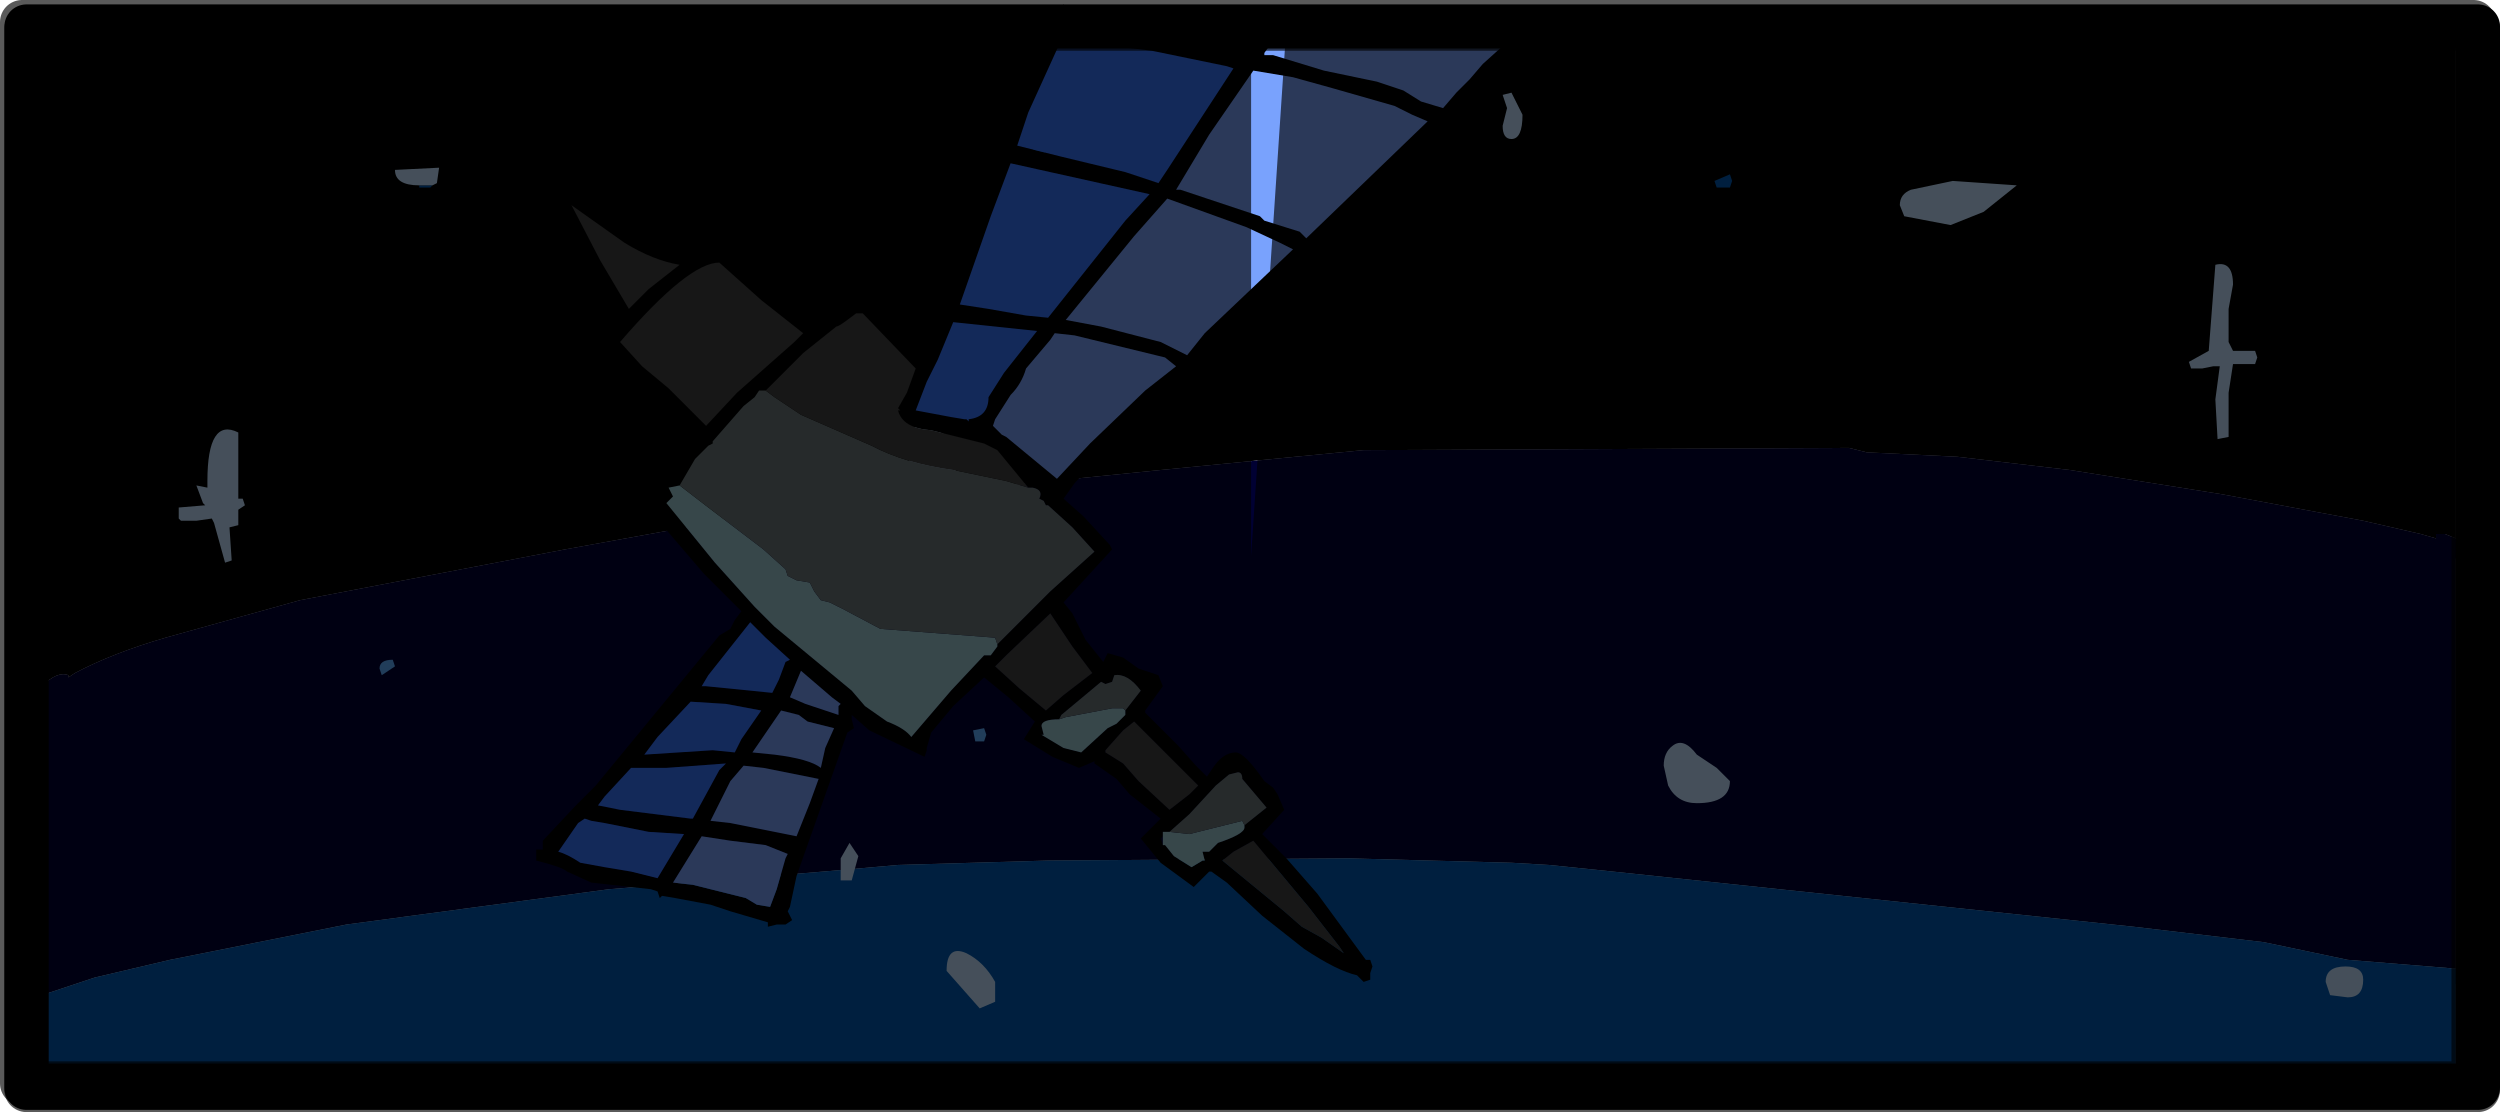 <?xml version="1.0" encoding="UTF-8" standalone="no"?>
<svg xmlns:xlink="http://www.w3.org/1999/xlink" height="151.2px" width="339.9px" xmlns="http://www.w3.org/2000/svg">
  <g transform="matrix(6.0, 0.0, 0.0, 6.0, 170.1, 75.6)">
    <use height="25.05" transform="matrix(1.0, 0.0, 0.0, 1.0, -28.25, -12.5)" width="56.55" xlink:href="#button0"/>
    <use height="25.05" id="spt" transform="matrix(1.0, 0.0, 0.0, 1.0, -28.35, -12.6)" width="56.55" xlink:href="#sprite0"/>
    <use height="25.05" transform="matrix(1.0, 0.0, 0.0, 1.0, -28.25, -12.45)" width="56.55" xlink:href="#shape1"/>
  </g>
  <defs>
    <g id="button0" transform="matrix(1.0, 0.0, 0.0, 1.0, 28.25, 12.5)">
      <use height="25.05" transform="matrix(1.0, 0.0, 0.0, 1.0, -28.25, -12.5)" width="56.55" xlink:href="#shape0"/>
    </g>
    <g id="shape0" transform="matrix(1.0, 0.0, 0.0, 1.0, 28.25, 12.5)">
      <path d="M27.3 -0.4 L27.05 -0.5 26.85 -0.5 26.85 -0.4 26.5 -0.5 25.2 -0.8 22.0 -1.4 18.55 -1.95 16.0 -2.25 13.95 -2.35 13.55 -2.45 2.55 -2.4 1.0 -2.25 -2.05 -1.95 -10.45 -1.1 -12.25 -0.75 -15.55 -0.15 -21.55 1.0 -24.6 1.85 Q-25.8 2.2 -26.65 2.65 L-26.8 2.75 -26.8 2.7 Q-27.05 2.6 -27.4 2.95 L-27.5 3.05 -27.6 3.1 -27.7 3.15 -27.7 -12.0 27.3 -12.0 27.3 -0.4" fill="#000000" fill-rule="evenodd" stroke="none"/>
      <path d="M-27.7 3.15 L-27.6 3.1 -27.5 3.05 -27.4 2.95 Q-27.05 2.6 -26.8 2.7 L-26.8 2.75 -26.65 2.65 Q-25.8 2.2 -24.6 1.85 L-21.55 1.0 -15.55 -0.15 -12.25 -0.75 -10.45 -1.1 -2.05 -1.95 1.0 -2.25 2.55 -2.4 13.55 -2.45 13.95 -2.35 16.0 -2.25 18.55 -1.95 22.0 -1.4 25.2 -0.8 26.5 -0.5 26.85 -0.4 26.85 -0.5 27.05 -0.5 27.3 -0.4 27.45 -0.3 27.55 -0.3 Q28.15 -0.15 28.15 0.05 L27.95 0.15 28.0 0.3 28.15 1.15 28.05 1.35 Q27.9 1.4 27.9 1.65 L27.7 1.7 27.55 1.45 27.55 1.15 27.65 0.35 27.3 0.05 27.3 9.35 24.85 9.15 22.95 8.75 20.0 8.4 8.2 7.15 6.75 7.0 5.9 6.95 2.2 6.85 -4.6 6.9 -8.0 7.0 -9.7 7.15 -14.55 7.55 -20.5 8.35 -24.5 9.15 -26.2 9.55 -27.25 9.9 -27.7 10.1 -27.7 4.3 -28.0 4.4 -28.05 4.2 -28.0 3.7 -28.15 3.8 -28.2 3.6 -27.7 3.15" fill="#000033" fill-rule="evenodd" stroke="none"/>
      <path d="M-27.7 10.1 L-27.25 9.9 -26.2 9.55 -24.5 9.15 -20.5 8.35 -14.55 7.55 -9.7 7.15 -8.0 7.0 -4.6 6.9 2.2 6.85 5.9 6.95 6.75 7.0 8.2 7.15 20.0 8.4 22.95 8.75 24.85 9.15 27.3 9.35 28.25 9.4 28.3 9.6 28.25 9.75 27.3 9.7 27.3 12.0 -27.7 12.0 -27.7 10.55 -27.85 10.65 -28.1 10.65 -28.15 10.5 -27.7 10.1" fill="#0059b3" fill-rule="evenodd" stroke="none"/>
      <path d="M27.3 12.0 L-27.7 12.0" fill="none" stroke="#000000" stroke-linecap="round" stroke-linejoin="round" stroke-width="1.0"/>
      <path d="M10.85 -8.65 L10.9 -8.5 10.85 -8.35 10.55 -8.35 10.5 -8.5 10.85 -8.65 M-18.85 -8.4 L-18.8 -8.4 -18.55 -8.4 -18.6 -8.35 -18.85 -8.35 -18.85 -8.4 M-4.75 -8.9 L-5.05 -8.9 -5.1 -9.05 -4.8 -9.35 -4.65 -9.1 -4.75 -8.9" fill="#0059b3" fill-rule="evenodd" stroke="none"/>
      <path d="M-6.05 4.2 L-6.25 4.2 -6.3 3.95 -6.05 3.9 -6.0 4.05 -6.05 4.2 M-19.4 2.5 L-19.7 2.7 -19.75 2.55 Q-19.75 2.35 -19.45 2.35 L-19.4 2.5" fill="#5eaeff" fill-rule="evenodd" stroke="none"/>
      <path d="M6.15 -10.0 Q6.15 -9.45 5.9 -9.45 5.7 -9.45 5.7 -9.75 L5.8 -10.15 5.7 -10.45 5.9 -10.5 6.15 -10.0 M17.35 -8.4 L16.6 -7.8 15.85 -7.5 14.8 -7.7 14.7 -7.95 Q14.7 -8.2 14.95 -8.3 L15.9 -8.5 17.35 -8.4 M22.25 -4.65 L22.75 -4.65 22.8 -4.5 22.75 -4.35 22.25 -4.35 22.15 -3.7 22.15 -2.7 21.9 -2.65 21.85 -3.55 21.95 -4.3 21.8 -4.3 21.55 -4.25 21.3 -4.25 21.25 -4.4 21.7 -4.65 21.85 -6.6 Q22.25 -6.7 22.25 -6.15 L22.15 -5.6 22.15 -5.1 22.15 -4.85 22.25 -4.65 M24.35 9.65 Q24.35 9.3 24.8 9.3 25.2 9.3 25.2 9.6 25.2 10.0 24.85 10.0 L24.45 9.95 24.35 9.65 M10.85 5.1 Q10.85 5.6 10.1 5.6 9.65 5.6 9.45 5.2 L9.35 4.75 Q9.35 4.45 9.55 4.3 9.8 4.1 10.1 4.5 L10.55 4.8 10.85 5.1 M-23.65 -1.7 Q-23.65 -3.15 -22.95 -2.8 L-22.95 -1.3 -22.85 -1.3 -22.8 -1.15 -22.95 -1.05 -22.95 -0.7 -23.15 -0.65 -23.1 0.1 -23.25 0.15 -23.5 -0.75 -23.55 -0.85 -23.9 -0.8 -24.25 -0.8 -24.3 -0.85 -24.3 -1.1 -23.7 -1.15 -23.75 -1.2 -23.9 -1.6 -23.65 -1.55 -23.65 -1.7 M-18.55 -8.4 L-18.8 -8.4 -18.85 -8.4 Q-19.4 -8.4 -19.4 -8.75 L-18.4 -8.8 -18.45 -8.45 -18.55 -8.4 M-7.9 -2.55 Q-7.9 -3.05 -7.25 -2.9 -6.65 -2.7 -6.65 -2.2 L-6.7 -1.9 Q-6.75 -1.75 -7.1 -1.75 -7.45 -1.75 -7.7 -2.05 L-7.9 -2.55 M-9.3 7.35 L-9.3 6.85 -9.1 6.5 -8.9 6.8 -9.05 7.35 -9.3 7.35 M-5.8 10.1 L-6.15 10.25 -6.9 9.4 Q-6.9 8.8 -6.45 9.0 -6.05 9.2 -5.8 9.65 L-5.8 10.1" fill="#c4e1ff" fill-rule="evenodd" stroke="none"/>
      <path d="M5.75 -11.15 L5.3 -10.6 5.25 -10.6 4.6 -9.9 4.6 -9.85 4.5 -9.8 2.9 -8.35 1.4 -6.9 1.35 -6.75 1.25 -6.75 0.35 -5.9 -2.15 -3.5 -3.45 -2.25 -4.0 -1.65 -4.25 -1.3 -3.8 -0.9 -3.2 -0.25 -3.15 -0.15 -4.25 1.05 -4.05 1.3 -3.75 1.9 -3.35 2.4 -3.25 2.2 -2.9 2.3 -2.55 2.55 -2.1 2.7 -2.0 2.95 -2.4 3.5 -2.4 3.55 -1.65 4.3 -1.25 4.75 -1.0 5.0 -0.9 4.85 Q-0.65 4.45 -0.35 4.45 -0.15 4.45 0.3 5.1 L0.5 5.25 0.6 5.4 0.75 5.75 0.25 6.3 0.8 6.85 1.5 7.65 2.6 9.15 2.7 9.15 2.75 9.3 2.7 9.45 2.7 9.6 2.55 9.65 2.4 9.5 Q1.95 9.4 1.2 8.9 L0.25 8.15 -0.55 7.4 -0.9 7.15 -0.95 7.15 -1.3 7.5 -2.05 6.95 -2.5 6.4 -2.05 5.95 -2.75 5.4 -3.05 5.05 -3.55 4.7 -3.55 4.65 -3.9 4.8 -4.5 4.55 -5.15 4.15 -4.9 3.75 -5.5 3.2 -6.05 2.75 -6.75 3.4 -7.25 4.0 -7.35 4.35 -7.35 4.4 -7.4 4.55 -8.65 3.95 -9.05 3.6 -9.05 3.7 -9.0 3.9 -9.15 4.0 -10.3 7.25 -10.45 7.95 -10.5 8.05 -10.4 8.25 -10.55 8.35 -10.75 8.35 -10.95 8.4 -10.95 8.3 -11.8 8.05 -12.25 7.9 -13.05 7.75 -13.35 7.7 -13.4 7.75 -13.45 7.6 -13.6 7.55 -14.95 7.4 -15.5 7.15 Q-15.6 7.05 -16.2 6.9 L-16.2 6.65 -16.05 6.65 -16.05 6.45 -15.3 5.65 -14.85 5.2 -12.05 1.8 -11.8 1.65 -11.7 1.45 -11.55 1.25 -12.4 0.4 -13.6 -1.0 -13.6 -1.1 -13.65 -1.2 -12.55 -2.7 -13.55 -3.7 -14.25 -4.3 -14.6 -4.8 -14.4 -5.3 -14.5 -5.4 -14.65 -5.8 -15.6 -7.6 -16.4 -8.8 -16.85 -9.3 -17.2 -9.95 -16.95 -10.0 -15.3 -8.3 Q-13.35 -6.8 -12.55 -6.95 L-12.5 -6.8 -11.95 -7.0 -11.4 -6.5 -10.9 -6.05 -10.25 -5.55 -9.95 -5.2 -9.65 -5.45 -8.8 -5.95 -8.65 -5.9 -8.55 -5.8 -8.3 -5.4 -7.5 -4.7 -7.45 -4.65 -7.2 -5.2 -6.15 -8.0 -5.75 -9.05 -5.75 -9.1 -5.7 -9.2 -5.3 -10.3 -4.95 -10.95 -5.0 -11.2 -4.6 -11.8 -4.75 -11.9 -4.55 -12.05 -4.5 -12.25 -4.25 -12.5 -4.15 -12.3 -3.9 -12.1 0.4 -12.1 0.65 -12.25 0.7 -12.1 4.85 -12.1 4.75 -12.15 4.8 -12.3 5.1 -12.35 5.85 -12.0 6.1 -11.55 5.75 -11.15 M5.45 -11.8 L0.65 -11.75 0.55 -11.75 0.3 -11.4 0.3 -11.35 0.5 -11.35 1.65 -11.0 2.85 -10.75 3.45 -10.55 3.85 -10.3 4.35 -10.15 4.65 -10.5 4.95 -10.8 5.25 -11.15 5.75 -11.6 5.45 -11.8 M3.25 -10.2 L1.85 -10.6 0.95 -10.85 0.05 -11.0 -0.95 -9.55 -1.7 -8.3 -1.6 -8.3 0.2 -7.7 0.3 -7.6 1.1 -7.35 1.25 -7.2 4.0 -9.85 3.65 -10.0 3.25 -10.2 M0.15 -11.75 L-2.5 -11.8 -2.15 -11.7 -1.2 -11.5 -0.15 -11.35 0.1 -11.7 0.15 -11.75 M0.65 -7.1 L-0.1 -7.45 -1.9 -8.1 -2.65 -7.25 -4.2 -5.35 -3.4 -5.2 -2.05 -4.85 -1.45 -4.55 -1.05 -5.05 0.95 -6.95 0.65 -7.1 M1.15 8.4 L1.6 8.65 2.1 9.0 2.0 8.85 1.3 7.95 0.05 6.45 -0.4 6.7 -0.65 6.9 0.75 8.05 1.15 8.4 M-12.95 -6.6 L-12.9 -6.6 -12.95 -6.6 Q-13.55 -6.7 -14.2 -7.1 L-15.4 -7.95 -14.75 -6.7 -14.1 -5.6 -13.65 -6.05 -12.95 -6.6 M-10.15 -5.05 L-11.1 -5.8 -12.05 -6.65 Q-12.75 -6.65 -14.3 -4.85 L-13.8 -4.3 -13.2 -3.8 -12.35 -2.95 -11.65 -3.7 -10.35 -4.85 -10.15 -5.05 M-11.0 -3.75 L-11.15 -3.75 -11.25 -3.6 -11.5 -3.4 -12.2 -2.6 -12.2 -2.55 -12.3 -2.5 -12.6 -2.2 -12.95 -1.6 -13.2 -1.55 -13.1 -1.35 -13.25 -1.2 -12.15 0.15 -11.25 1.15 -10.8 1.6 -9.05 3.05 -8.75 3.4 -8.25 3.75 Q-7.85 3.9 -7.7 4.1 L-6.8 3.05 -6.05 2.25 -5.9 2.25 -5.75 2.05 -5.75 2.0 -5.7 1.95 -4.55 0.8 -3.55 -0.1 -4.05 -0.65 -4.6 -1.15 -4.65 -1.15 -4.7 -1.25 -4.8 -1.3 Q-4.7 -1.5 -4.95 -1.55 L-5.05 -1.55 -5.75 -2.4 -6.05 -2.55 -7.25 -2.85 Q-7.9 -2.9 -8.0 -3.3 L-7.95 -3.3 -8.0 -3.35 -7.8 -3.7 -7.6 -4.25 -8.8 -5.5 -8.95 -5.5 -9.15 -5.35 Q-9.35 -5.2 -9.4 -5.2 L-10.15 -4.6 -11.0 -3.75 M-0.55 -11.1 L-2.25 -11.45 -4.3 -11.7 -5.05 -10.05 -5.3 -9.3 -4.3 -9.05 -2.85 -8.7 -2.1 -8.45 -1.9 -8.75 -1.15 -9.9 -0.4 -11.05 -0.55 -11.1 M-2.3 -8.2 L-5.45 -8.9 -5.9 -7.7 -6.6 -5.7 -5.95 -5.6 -5.1 -5.45 -4.6 -5.4 -2.85 -7.6 -2.3 -8.2 M-6.8 -3.15 L-6.5 -3.1 -6.45 -3.1 -6.4 -3.05 -6.4 -3.1 Q-5.95 -3.15 -5.95 -3.6 L-5.6 -4.15 -4.85 -5.1 -6.75 -5.3 -7.1 -4.45 -7.35 -3.95 -7.6 -3.3 -6.8 -3.15 M-5.8 -3.1 L-5.85 -2.95 -5.65 -2.75 -5.55 -2.7 -4.4 -1.75 -3.65 -2.55 -2.4 -3.75 -1.7 -4.3 -1.95 -4.5 -4.0 -5.0 -4.45 -5.05 -4.55 -4.9 -5.1 -4.25 Q-5.2 -3.9 -5.45 -3.65 L-5.8 -3.1 M-2.85 3.5 L-2.5 3.05 Q-2.8 2.65 -3.1 2.7 L-3.15 2.85 -3.3 2.9 -3.4 2.85 -3.7 3.1 -4.3 3.6 -4.35 3.7 Q-4.75 3.7 -4.75 3.85 L-4.7 4.05 -4.75 4.05 -4.25 4.35 -3.85 4.45 -3.25 3.9 -3.05 3.8 -2.85 3.6 -2.85 3.5 M-4.55 1.3 L-5.55 2.25 -5.8 2.5 -5.25 3.0 -4.65 3.5 -4.25 3.15 -3.6 2.65 -4.05 2.05 -4.55 1.3 M-3.3 4.45 L-2.9 4.7 -2.55 5.1 -1.85 5.75 -1.4 5.4 -1.2 5.2 -2.65 3.75 -2.9 3.95 -3.3 4.4 -3.3 4.45 M-0.15 6.1 L0.35 5.7 -0.2 5.05 Q-0.2 4.9 -0.3 4.9 L-0.5 4.95 -0.8 5.2 -1.4 5.85 -1.85 6.25 -2.0 6.25 -2.0 6.35 -2.05 6.4 -2.0 6.55 -1.95 6.55 -1.75 6.8 -1.35 7.05 -1.1 6.9 -1.05 6.9 -1.1 6.7 -0.95 6.7 -0.75 6.5 Q-0.15 6.3 -0.15 6.15 L-0.15 6.1 M-9.3 3.35 L-9.5 3.2 -10.2 2.6 -10.45 3.2 -10.1 3.35 -9.35 3.6 -9.35 3.4 -9.3 3.35 M-10.05 3.75 L-10.25 3.6 -10.65 3.5 -11.3 4.45 -10.8 4.5 Q-10.0 4.6 -9.75 4.8 L-9.65 4.35 -9.45 3.9 -10.05 3.75 M-9.8 5.05 L-11.05 4.8 -11.5 4.75 -11.8 5.1 -12.25 6.0 -11.8 6.05 -10.3 6.35 -10.0 5.6 -9.8 5.05 M-12.45 2.95 L-12.35 2.95 -10.85 3.1 -10.7 2.8 -10.55 2.4 -10.45 2.35 -11.0 1.85 -11.35 1.5 -12.3 2.7 -12.45 2.95 M-12.7 3.3 L-13.45 4.1 -13.75 4.5 -12.2 4.4 -11.7 4.45 -11.55 4.15 -11.1 3.5 -11.9 3.35 -12.7 3.3 -12.7 3.25 -12.7 3.3 M-14.95 6.0 L-15.1 5.95 -15.25 6.05 -15.7 6.7 Q-15.5 6.75 -15.2 6.95 L-14.65 7.05 -14.05 7.15 -13.45 7.3 -12.85 6.3 -13.65 6.25 -14.65 6.05 -14.95 6.0 M-14.8 5.65 L-14.3 5.75 -12.7 5.95 -12.65 5.95 -12.05 4.85 -11.9 4.7 -13.25 4.8 -14.05 4.8 -14.65 5.45 -14.8 5.65 M-10.55 6.85 L-10.5 6.75 -10.75 6.65 -11.0 6.55 -11.8 6.45 -12.45 6.35 -13.1 7.4 -12.65 7.45 -11.45 7.75 -11.2 7.9 -10.9 7.95 -10.75 7.55 -10.55 6.85" fill="#000000" fill-rule="evenodd" stroke="none"/>
      <path d="M-5.75 2.0 L-5.75 2.05 -5.9 2.25 -6.05 2.25 -6.8 3.05 -7.7 4.1 Q-7.85 3.9 -8.25 3.75 L-8.75 3.4 -9.05 3.05 -10.8 1.6 -11.25 1.15 -12.15 0.15 -13.25 -1.2 -13.1 -1.35 -13.2 -1.55 -12.95 -1.6 -12.3 -1.1 -11.05 -0.15 -10.55 0.3 -10.5 0.45 -10.3 0.55 -10.0 0.6 -9.9 0.8 -9.75 1.0 -9.55 1.05 -9.25 1.2 -8.4 1.65 -5.8 1.85 -5.75 2.0 M-4.35 3.7 L-4.2 3.65 -3.15 3.45 -2.9 3.45 -2.85 3.5 -2.85 3.6 -3.05 3.8 -3.25 3.9 -3.85 4.45 -4.25 4.35 -4.75 4.05 -4.7 4.05 -4.75 3.85 Q-4.75 3.7 -4.35 3.7 M-1.85 6.25 L-1.4 6.3 -0.2 6.0 -0.15 6.1 -0.15 6.15 Q-0.15 6.3 -0.75 6.5 L-0.95 6.7 -1.1 6.7 -1.05 6.9 -1.1 6.9 -1.35 7.05 -1.75 6.8 -1.95 6.55 -2.0 6.55 -2.0 6.35 -2.0 6.25 -1.85 6.25" fill="#9bc8d2" fill-rule="evenodd" stroke="none"/>
      <path d="M-12.95 -1.6 L-12.6 -2.2 -12.3 -2.5 -12.2 -2.55 -12.2 -2.6 -11.5 -3.4 -11.25 -3.6 -11.15 -3.75 -11.0 -3.75 -10.8 -3.6 -10.2 -3.2 -8.6 -2.5 Q-7.85 -2.1 -6.75 -1.95 L-5.55 -1.7 -5.05 -1.55 -4.95 -1.55 Q-4.7 -1.5 -4.8 -1.3 L-4.7 -1.25 -4.65 -1.15 -4.6 -1.15 -4.05 -0.65 -3.55 -0.1 -4.55 0.8 -5.7 1.95 -5.75 2.0 -5.8 1.85 -8.4 1.65 -9.25 1.2 -9.55 1.05 -9.75 1.0 -9.9 0.8 -10.0 0.6 -10.3 0.55 -10.5 0.45 -10.55 0.3 -11.05 -0.15 -12.3 -1.1 -12.95 -1.6 M-4.35 3.7 L-4.3 3.6 -3.7 3.1 -3.4 2.85 -3.3 2.9 -3.15 2.85 -3.1 2.7 Q-2.8 2.65 -2.5 3.05 L-2.85 3.5 -2.9 3.45 -3.15 3.45 -4.2 3.65 -4.35 3.7 M-0.15 6.1 L-0.2 6.0 -1.4 6.3 -1.85 6.25 -1.4 5.85 -0.8 5.2 -0.5 4.95 -0.3 4.9 Q-0.2 4.9 -0.2 5.05 L0.35 5.7 -0.15 6.1" fill="#6b787a" fill-rule="evenodd" stroke="none"/>
      <path d="M1.15 8.4 L0.75 8.05 -0.65 6.9 -0.4 6.7 0.05 6.45 1.3 7.95 2.0 8.85 2.1 9.0 1.6 8.65 1.15 8.4 M-12.95 -6.6 L-13.65 -6.05 -14.1 -5.6 -14.75 -6.7 -15.4 -7.95 -14.2 -7.1 Q-13.55 -6.7 -12.95 -6.6 M-10.15 -5.05 L-10.35 -4.85 -11.65 -3.7 -12.35 -2.95 -13.2 -3.8 -13.8 -4.3 -14.3 -4.85 Q-12.75 -6.65 -12.05 -6.65 L-11.1 -5.8 -10.15 -5.05 M-11.0 -3.75 L-10.15 -4.6 -9.4 -5.2 Q-9.35 -5.2 -9.15 -5.35 L-8.95 -5.5 -8.8 -5.5 -7.6 -4.25 -7.8 -3.7 -8.0 -3.35 -7.95 -3.3 -8.0 -3.3 Q-7.9 -2.9 -7.25 -2.85 L-6.05 -2.55 -5.75 -2.4 -5.05 -1.55 -5.55 -1.7 -6.75 -1.95 Q-7.85 -2.1 -8.6 -2.5 L-10.2 -3.2 -10.8 -3.6 -11.0 -3.75 M-3.3 4.45 L-3.3 4.4 -2.9 3.95 -2.65 3.75 -1.2 5.2 -1.4 5.4 -1.85 5.75 -2.55 5.1 -2.9 4.7 -3.3 4.45 M-4.55 1.3 L-4.05 2.05 -3.6 2.65 -4.25 3.15 -4.65 3.5 -5.25 3.0 -5.8 2.5 -5.55 2.25 -4.55 1.3" fill="#404040" fill-rule="evenodd" stroke="none"/>
      <path d="M-2.3 -8.2 L-2.85 -7.6 -4.6 -5.4 -5.1 -5.45 -5.95 -5.6 -6.6 -5.7 -5.9 -7.7 -5.45 -8.9 -2.3 -8.2 M-0.55 -11.1 L-0.4 -11.05 -1.15 -9.9 -1.9 -8.75 -2.1 -8.45 -2.85 -8.7 -4.3 -9.05 -5.3 -9.3 -5.05 -10.05 -4.3 -11.7 -2.25 -11.45 -0.55 -11.1 M-6.8 -3.15 L-7.6 -3.3 -7.35 -3.95 -7.1 -4.45 -6.75 -5.3 -4.85 -5.1 -5.6 -4.15 -5.95 -3.6 Q-5.95 -3.15 -6.4 -3.1 L-6.4 -3.05 -6.45 -3.1 -6.5 -3.1 -6.8 -3.15 M-12.7 3.3 L-11.9 3.35 -11.1 3.5 -11.55 4.15 -11.7 4.45 -12.2 4.4 -13.75 4.5 -13.45 4.1 -12.7 3.3 M-12.45 2.95 L-12.3 2.7 -11.35 1.5 -11.0 1.85 -10.45 2.35 -10.55 2.4 -10.7 2.8 -10.85 3.1 -12.35 2.95 -12.45 2.95 M-14.8 5.65 L-14.65 5.45 -14.05 4.8 -13.25 4.8 -11.9 4.7 -12.05 4.85 -12.65 5.95 -12.7 5.95 -14.3 5.75 -14.8 5.65 M-14.95 6.0 L-14.65 6.05 -13.65 6.25 -12.85 6.3 -13.45 7.3 -14.05 7.15 -14.65 7.05 -15.2 6.95 Q-15.5 6.75 -15.7 6.7 L-15.25 6.05 -15.1 5.95 -14.95 6.0" fill="#3673fc" fill-rule="evenodd" stroke="none"/>
      <path d="M3.25 -10.2 L3.65 -10.0 4.0 -9.85 1.25 -7.2 1.1 -7.35 0.3 -7.6 0.2 -7.7 -1.6 -8.3 -1.7 -8.3 -0.95 -9.55 0.05 -11.0 0.95 -10.85 1.85 -10.6 3.25 -10.2 M5.45 -11.8 L5.75 -11.6 5.25 -11.15 4.95 -10.8 4.65 -10.5 4.35 -10.15 3.85 -10.3 3.45 -10.55 2.85 -10.75 1.65 -11.0 0.5 -11.35 0.3 -11.35 0.3 -11.4 0.55 -11.75 0.65 -11.75 5.45 -11.8 M0.65 -7.1 L0.95 -6.95 -1.05 -5.05 -1.45 -4.55 -2.05 -4.85 -3.4 -5.2 -4.2 -5.35 -2.65 -7.25 -1.9 -8.1 -0.1 -7.45 0.65 -7.1 M-5.8 -3.1 L-5.45 -3.65 Q-5.2 -3.9 -5.1 -4.25 L-4.55 -4.9 -4.45 -5.05 -4.0 -5.0 -1.95 -4.5 -1.7 -4.3 -2.4 -3.75 -3.65 -2.55 -4.4 -1.75 -5.55 -2.7 -5.65 -2.75 -5.85 -2.95 -5.8 -3.1 M-9.8 5.05 L-10.0 5.6 -10.3 6.35 -11.8 6.05 -12.25 6.0 -11.8 5.1 -11.5 4.75 -11.05 4.8 -9.8 5.05 M-10.05 3.75 L-9.45 3.9 -9.65 4.35 -9.75 4.8 Q-10.0 4.6 -10.8 4.5 L-11.3 4.45 -10.65 3.5 -10.25 3.6 -10.05 3.75 M-9.3 3.35 L-9.35 3.4 -9.35 3.6 -10.1 3.35 -10.45 3.2 -10.2 2.6 -9.5 3.2 -9.3 3.35 M-10.55 6.85 L-10.75 7.55 -10.9 7.95 -11.2 7.9 -11.45 7.75 -12.65 7.45 -13.1 7.4 -12.45 6.35 -11.8 6.45 -11.0 6.55 -10.75 6.65 -10.5 6.75 -10.55 6.85" fill="#79a2fd" fill-rule="evenodd" stroke="none"/>
      <path d="M-27.75 -12.0 L27.8 -12.0 27.8 12.05 -27.75 12.05 -27.75 -12.0 Z" fill="none" stroke="#000000" stroke-linecap="round" stroke-linejoin="round" stroke-width="1.0"/>
    </g>
    <g id="sprite0" transform="matrix(1.0, 0.0, 0.0, 1.0, 28.3, 12.55)">
      <use height="25.05" transform="matrix(1.0, 0.0, 0.0, 1.0, -28.3, -12.55)" width="56.55" xlink:href="#shape1"/>
      <use height="24.05" transform="matrix(1.0, 0.0, 0.0, 1.0, -27.75, -12.0)" width="55.55" xlink:href="#morphshape0"/>
    </g>
    <g id="shape1" transform="matrix(1.0, 0.0, 0.0, 1.0, 28.25, 12.45)">
      <path d="M27.8 -11.95 L27.8 12.1 -27.75 12.1 -27.75 -11.95 27.8 -11.95 Z" fill="none" stroke="#000000" stroke-linecap="round" stroke-linejoin="round" stroke-opacity="0.647" stroke-width="1.0"/>
    </g>
    <g id="morphshape0" transform="matrix(1.0, 0.0, 0.0, 1.0, 27.75, 12.0)">
      <path d="M0.85 -11.95 L27.8 -12.0 27.8 12.05 -27.7 12.05 -27.75 -11.95 0.05 -11.9 0.05 0.05 0.85 -11.95" fill="#000000" fill-opacity="0.647" fill-rule="evenodd" stroke="none"/>
      <path d="M0.85 -11.95 L0.05 0.05 0.05 -11.9 -27.75 -11.95 -27.7 12.05 27.8 12.05 27.8 -12.0 0.85 -11.95 Z" fill="none" stroke="#000000" stroke-linecap="round" stroke-linejoin="round" stroke-opacity="0.0" stroke-width="1.0"/>
    </g>
  </defs>
</svg>
